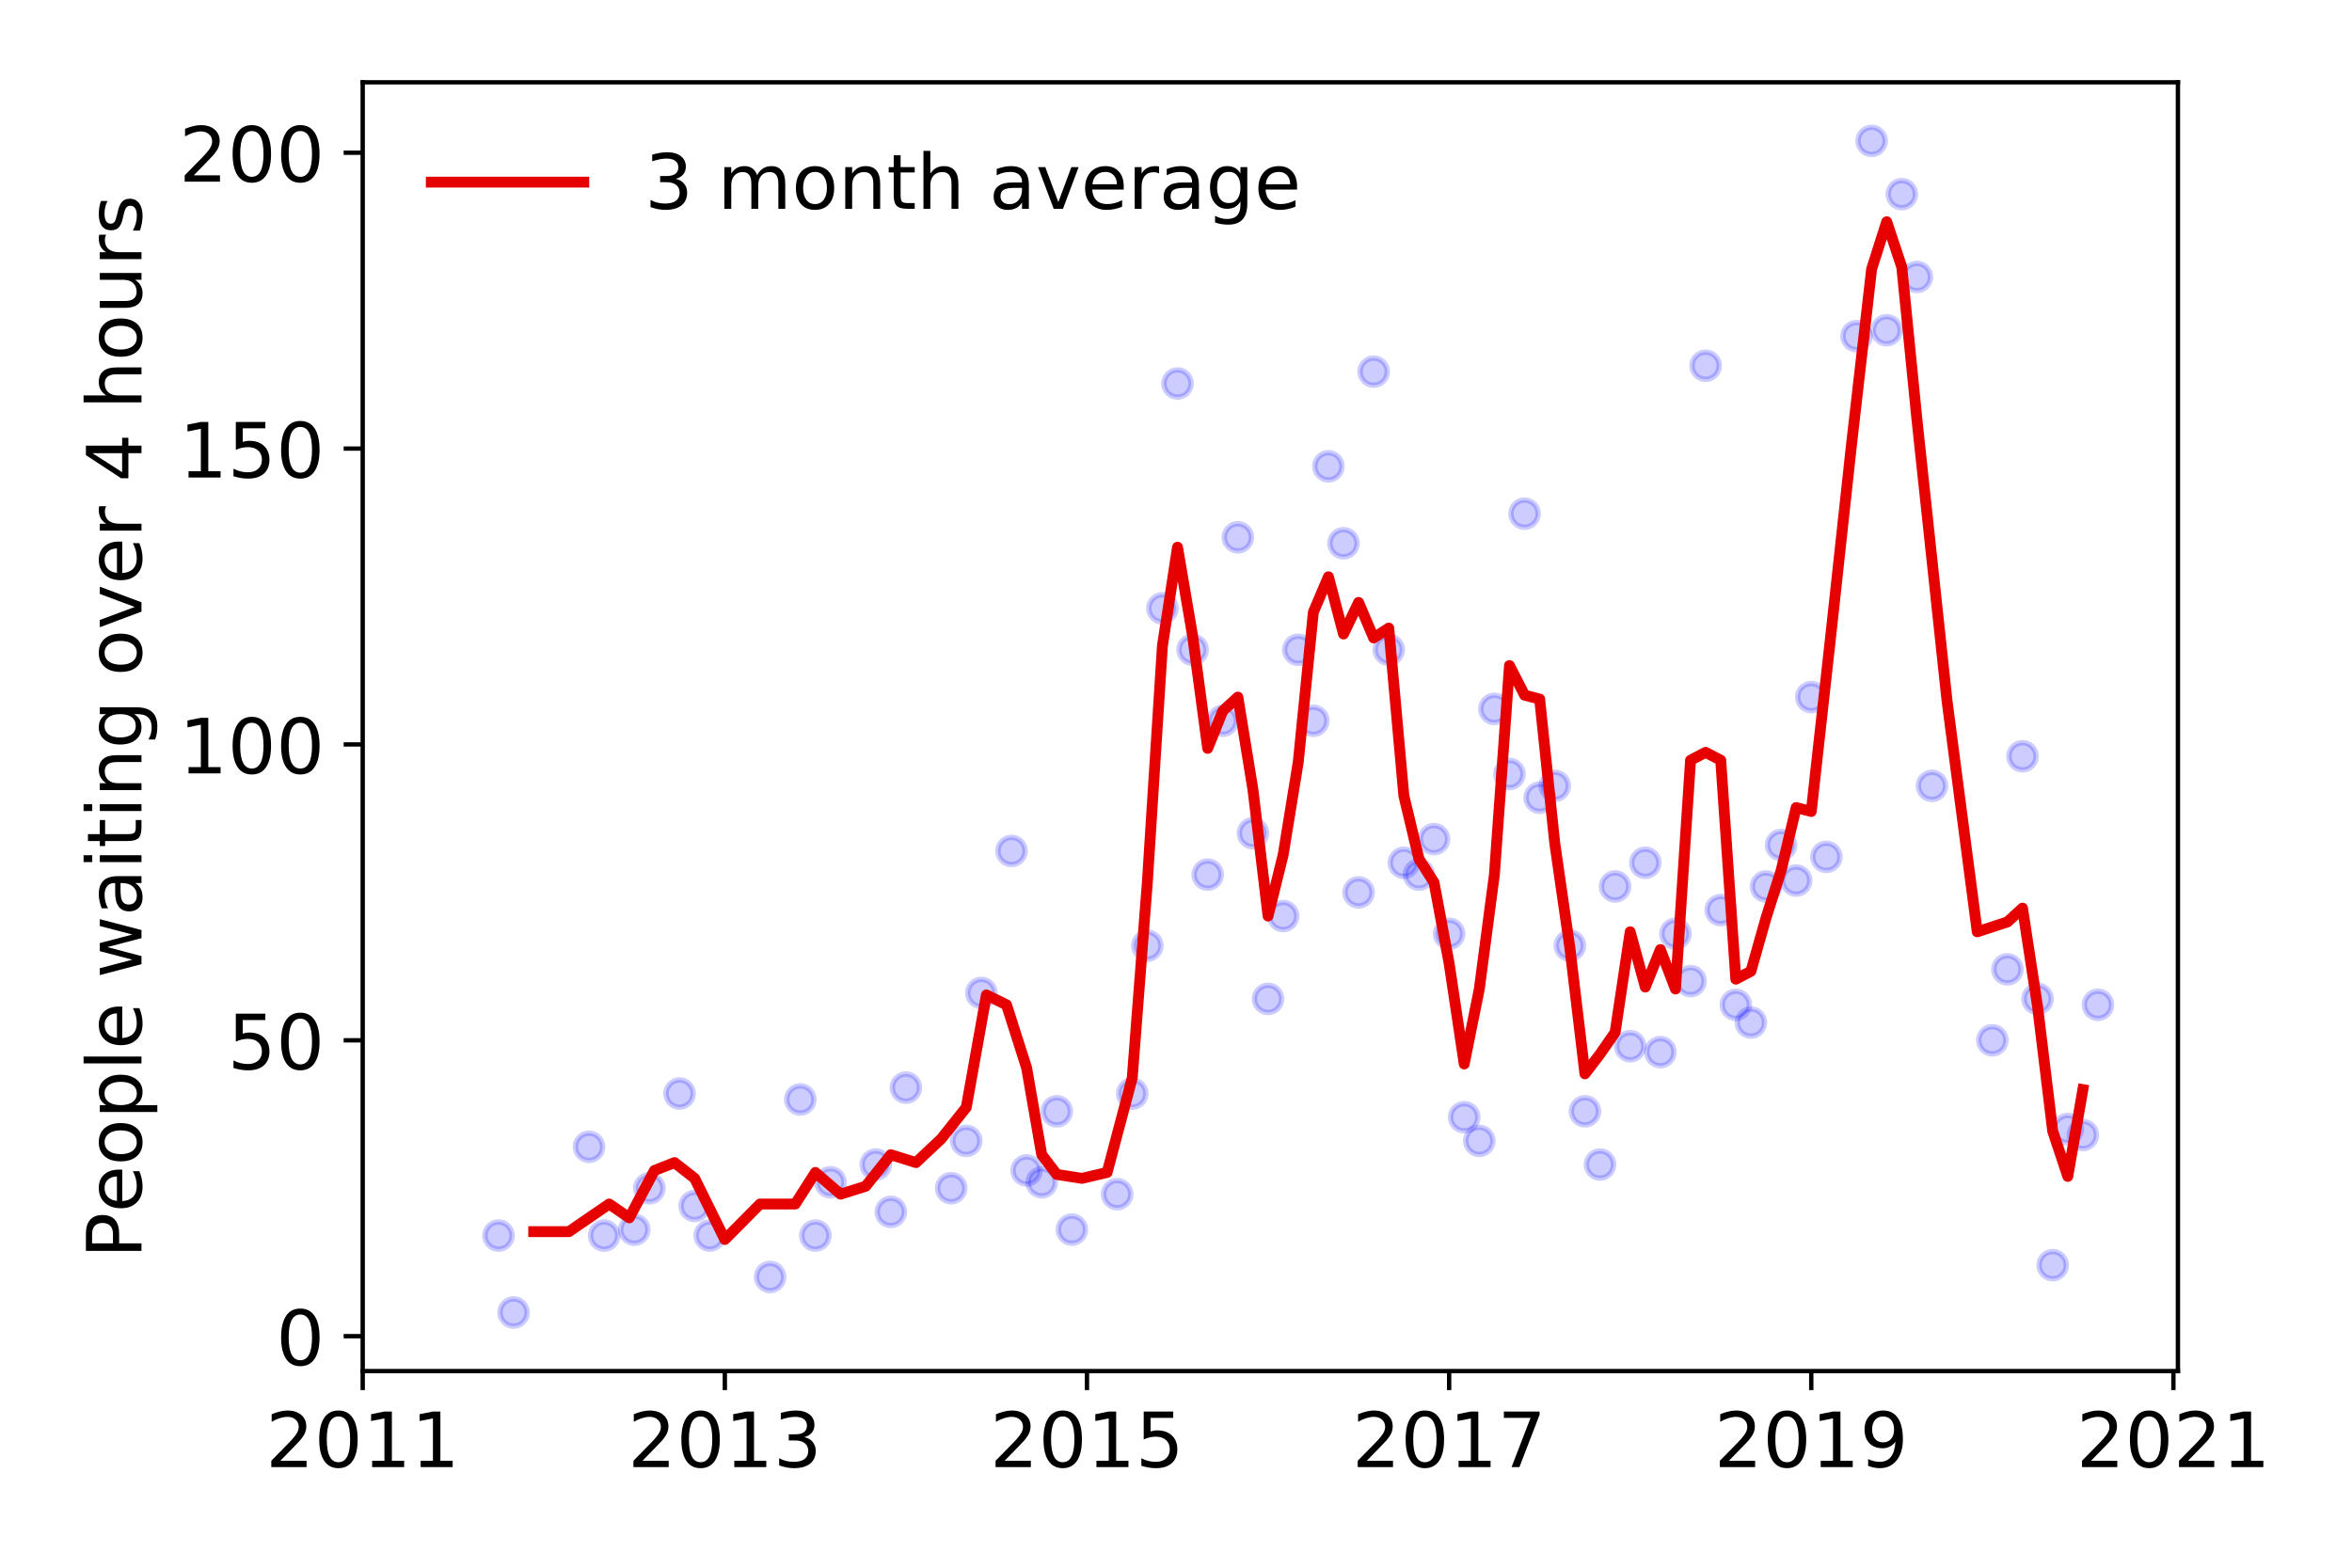 <?xml version="1.0" encoding="utf-8" standalone="no"?>
<!DOCTYPE svg PUBLIC "-//W3C//DTD SVG 1.1//EN"
  "http://www.w3.org/Graphics/SVG/1.1/DTD/svg11.dtd">
<!-- Created with matplotlib (https://matplotlib.org/) -->
<svg height="288pt" version="1.1" viewBox="0 0 432 288" width="432pt" xmlns="http://www.w3.org/2000/svg" xmlns:xlink="http://www.w3.org/1999/xlink">
 <defs>
  <style type="text/css">
*{stroke-linecap:butt;stroke-linejoin:round;}
  </style>
 </defs>
 <g id="figure_1">
  <g id="patch_1">
   <path d="M 0 288 
L 432 288 
L 432 0 
L 0 0 
z
" style="fill:#ffffff;"/>
  </g>
  <g id="axes_1">
   <g id="patch_2">
    <path d="M 66.62 251.88 
L 400.027 251.88 
L 400.027 15.12 
L 66.62 15.12 
z
" style="fill:#ffffff;"/>
   </g>
   <g id="matplotlib.axis_1">
    <g id="xtick_1">
     <g id="line2d_1">
      <defs>
       <path d="M 0 0 
L 0 3.5 
" id="m7a6c7a26a4" style="stroke:#000000;stroke-width:0.8;"/>
      </defs>
      <g>
       <use style="stroke:#000000;stroke-width:0.8;" x="66.62" xlink:href="#m7a6c7a26a4" y="251.88"/>
      </g>
     </g>
     <g id="text_1">
      <!-- 2011 -->
      <defs>
       <path d="M 19.188 8.297 
L 53.609 8.297 
L 53.609 0 
L 7.328 0 
L 7.328 8.297 
Q 12.938 14.109 22.625 23.891 
Q 32.328 33.688 34.812 36.531 
Q 39.547 41.844 41.422 45.531 
Q 43.312 49.219 43.312 52.781 
Q 43.312 58.594 39.234 62.25 
Q 35.156 65.922 28.609 65.922 
Q 23.969 65.922 18.812 64.312 
Q 13.672 62.703 7.812 59.422 
L 7.812 69.391 
Q 13.766 71.781 18.938 73 
Q 24.125 74.219 28.422 74.219 
Q 39.75 74.219 46.484 68.547 
Q 53.219 62.891 53.219 53.422 
Q 53.219 48.922 51.531 44.891 
Q 49.859 40.875 45.406 35.406 
Q 44.188 33.984 37.641 27.219 
Q 31.109 20.453 19.188 8.297 
z
" id="DejaVuSans-50"/>
       <path d="M 31.781 66.406 
Q 24.172 66.406 20.328 58.906 
Q 16.5 51.422 16.5 36.375 
Q 16.5 21.391 20.328 13.891 
Q 24.172 6.391 31.781 6.391 
Q 39.453 6.391 43.281 13.891 
Q 47.125 21.391 47.125 36.375 
Q 47.125 51.422 43.281 58.906 
Q 39.453 66.406 31.781 66.406 
z
M 31.781 74.219 
Q 44.047 74.219 50.516 64.516 
Q 56.984 54.828 56.984 36.375 
Q 56.984 17.969 50.516 8.266 
Q 44.047 -1.422 31.781 -1.422 
Q 19.531 -1.422 13.062 8.266 
Q 6.594 17.969 6.594 36.375 
Q 6.594 54.828 13.062 64.516 
Q 19.531 74.219 31.781 74.219 
z
" id="DejaVuSans-48"/>
       <path d="M 12.406 8.297 
L 28.516 8.297 
L 28.516 63.922 
L 10.984 60.406 
L 10.984 69.391 
L 28.422 72.906 
L 38.281 72.906 
L 38.281 8.297 
L 54.391 8.297 
L 54.391 0 
L 12.406 0 
z
" id="DejaVuSans-49"/>
      </defs>
      <g transform="translate(48.805 269.518)scale(0.14 -0.14)">
       <use xlink:href="#DejaVuSans-50"/>
       <use x="63.623" xlink:href="#DejaVuSans-48"/>
       <use x="127.246" xlink:href="#DejaVuSans-49"/>
       <use x="190.869" xlink:href="#DejaVuSans-49"/>
      </g>
     </g>
    </g>
    <g id="xtick_2">
     <g id="line2d_2">
      <g>
       <use style="stroke:#000000;stroke-width:0.8;" x="133.135" xlink:href="#m7a6c7a26a4" y="251.88"/>
      </g>
     </g>
     <g id="text_2">
      <!-- 2013 -->
      <defs>
       <path d="M 40.578 39.312 
Q 47.656 37.797 51.625 33 
Q 55.609 28.219 55.609 21.188 
Q 55.609 10.406 48.188 4.484 
Q 40.766 -1.422 27.094 -1.422 
Q 22.516 -1.422 17.656 -0.516 
Q 12.797 0.391 7.625 2.203 
L 7.625 11.719 
Q 11.719 9.328 16.594 8.109 
Q 21.484 6.891 26.812 6.891 
Q 36.078 6.891 40.938 10.547 
Q 45.797 14.203 45.797 21.188 
Q 45.797 27.641 41.281 31.266 
Q 36.766 34.906 28.719 34.906 
L 20.219 34.906 
L 20.219 43.016 
L 29.109 43.016 
Q 36.375 43.016 40.234 45.922 
Q 44.094 48.828 44.094 54.297 
Q 44.094 59.906 40.109 62.906 
Q 36.141 65.922 28.719 65.922 
Q 24.656 65.922 20.016 65.031 
Q 15.375 64.156 9.812 62.312 
L 9.812 71.094 
Q 15.438 72.656 20.344 73.438 
Q 25.25 74.219 29.594 74.219 
Q 40.828 74.219 47.359 69.109 
Q 53.906 64.016 53.906 55.328 
Q 53.906 49.266 50.438 45.094 
Q 46.969 40.922 40.578 39.312 
z
" id="DejaVuSans-51"/>
      </defs>
      <g transform="translate(115.32 269.518)scale(0.14 -0.14)">
       <use xlink:href="#DejaVuSans-50"/>
       <use x="63.623" xlink:href="#DejaVuSans-48"/>
       <use x="127.246" xlink:href="#DejaVuSans-49"/>
       <use x="190.869" xlink:href="#DejaVuSans-51"/>
      </g>
     </g>
    </g>
    <g id="xtick_3">
     <g id="line2d_3">
      <g>
       <use style="stroke:#000000;stroke-width:0.8;" x="199.65" xlink:href="#m7a6c7a26a4" y="251.88"/>
      </g>
     </g>
     <g id="text_3">
      <!-- 2015 -->
      <defs>
       <path d="M 10.797 72.906 
L 49.516 72.906 
L 49.516 64.594 
L 19.828 64.594 
L 19.828 46.734 
Q 21.969 47.469 24.109 47.828 
Q 26.266 48.188 28.422 48.188 
Q 40.625 48.188 47.75 41.5 
Q 54.891 34.812 54.891 23.391 
Q 54.891 11.625 47.562 5.094 
Q 40.234 -1.422 26.906 -1.422 
Q 22.312 -1.422 17.547 -0.641 
Q 12.797 0.141 7.719 1.703 
L 7.719 11.625 
Q 12.109 9.234 16.797 8.062 
Q 21.484 6.891 26.703 6.891 
Q 35.156 6.891 40.078 11.328 
Q 45.016 15.766 45.016 23.391 
Q 45.016 31 40.078 35.438 
Q 35.156 39.891 26.703 39.891 
Q 22.75 39.891 18.812 39.016 
Q 14.891 38.141 10.797 36.281 
z
" id="DejaVuSans-53"/>
      </defs>
      <g transform="translate(181.835 269.518)scale(0.14 -0.14)">
       <use xlink:href="#DejaVuSans-50"/>
       <use x="63.623" xlink:href="#DejaVuSans-48"/>
       <use x="127.246" xlink:href="#DejaVuSans-49"/>
       <use x="190.869" xlink:href="#DejaVuSans-53"/>
      </g>
     </g>
    </g>
    <g id="xtick_4">
     <g id="line2d_4">
      <g>
       <use style="stroke:#000000;stroke-width:0.8;" x="266.166" xlink:href="#m7a6c7a26a4" y="251.88"/>
      </g>
     </g>
     <g id="text_4">
      <!-- 2017 -->
      <defs>
       <path d="M 8.203 72.906 
L 55.078 72.906 
L 55.078 68.703 
L 28.609 0 
L 18.312 0 
L 43.219 64.594 
L 8.203 64.594 
z
" id="DejaVuSans-55"/>
      </defs>
      <g transform="translate(248.351 269.518)scale(0.14 -0.14)">
       <use xlink:href="#DejaVuSans-50"/>
       <use x="63.623" xlink:href="#DejaVuSans-48"/>
       <use x="127.246" xlink:href="#DejaVuSans-49"/>
       <use x="190.869" xlink:href="#DejaVuSans-55"/>
      </g>
     </g>
    </g>
    <g id="xtick_5">
     <g id="line2d_5">
      <g>
       <use style="stroke:#000000;stroke-width:0.8;" x="332.681" xlink:href="#m7a6c7a26a4" y="251.88"/>
      </g>
     </g>
     <g id="text_5">
      <!-- 2019 -->
      <defs>
       <path d="M 10.984 1.516 
L 10.984 10.5 
Q 14.703 8.734 18.5 7.812 
Q 22.312 6.891 25.984 6.891 
Q 35.75 6.891 40.891 13.453 
Q 46.047 20.016 46.781 33.406 
Q 43.953 29.203 39.594 26.953 
Q 35.25 24.703 29.984 24.703 
Q 19.047 24.703 12.672 31.312 
Q 6.297 37.938 6.297 49.422 
Q 6.297 60.641 12.938 67.422 
Q 19.578 74.219 30.609 74.219 
Q 43.266 74.219 49.922 64.516 
Q 56.594 54.828 56.594 36.375 
Q 56.594 19.141 48.406 8.859 
Q 40.234 -1.422 26.422 -1.422 
Q 22.703 -1.422 18.891 -0.688 
Q 15.094 0.047 10.984 1.516 
z
M 30.609 32.422 
Q 37.25 32.422 41.125 36.953 
Q 45.016 41.5 45.016 49.422 
Q 45.016 57.281 41.125 61.844 
Q 37.25 66.406 30.609 66.406 
Q 23.969 66.406 20.094 61.844 
Q 16.219 57.281 16.219 49.422 
Q 16.219 41.5 20.094 36.953 
Q 23.969 32.422 30.609 32.422 
z
" id="DejaVuSans-57"/>
      </defs>
      <g transform="translate(314.866 269.518)scale(0.14 -0.14)">
       <use xlink:href="#DejaVuSans-50"/>
       <use x="63.623" xlink:href="#DejaVuSans-48"/>
       <use x="127.246" xlink:href="#DejaVuSans-49"/>
       <use x="190.869" xlink:href="#DejaVuSans-57"/>
      </g>
     </g>
    </g>
    <g id="xtick_6">
     <g id="line2d_6">
      <g>
       <use style="stroke:#000000;stroke-width:0.8;" x="399.196" xlink:href="#m7a6c7a26a4" y="251.88"/>
      </g>
     </g>
     <g id="text_6">
      <!-- 2021 -->
      <g transform="translate(381.381 269.518)scale(0.14 -0.14)">
       <use xlink:href="#DejaVuSans-50"/>
       <use x="63.623" xlink:href="#DejaVuSans-48"/>
       <use x="127.246" xlink:href="#DejaVuSans-50"/>
       <use x="190.869" xlink:href="#DejaVuSans-49"/>
      </g>
     </g>
    </g>
   </g>
   <g id="matplotlib.axis_2">
    <g id="ytick_1">
     <g id="line2d_7">
      <defs>
       <path d="M 0 0 
L -3.5 0 
" id="m6a474a8412" style="stroke:#000000;stroke-width:0.8;"/>
      </defs>
      <g>
       <use style="stroke:#000000;stroke-width:0.8;" x="66.62" xlink:href="#m6a474a8412" y="245.466"/>
      </g>
     </g>
     <g id="text_7">
      <!-- 0 -->
      <g transform="translate(50.712 250.785)scale(0.14 -0.14)">
       <use xlink:href="#DejaVuSans-48"/>
      </g>
     </g>
    </g>
    <g id="ytick_2">
     <g id="line2d_8">
      <g>
       <use style="stroke:#000000;stroke-width:0.8;" x="66.62" xlink:href="#m6a474a8412" y="191.114"/>
      </g>
     </g>
     <g id="text_8">
      <!-- 50 -->
      <g transform="translate(41.805 196.433)scale(0.14 -0.14)">
       <use xlink:href="#DejaVuSans-53"/>
       <use x="63.623" xlink:href="#DejaVuSans-48"/>
      </g>
     </g>
    </g>
    <g id="ytick_3">
     <g id="line2d_9">
      <g>
       <use style="stroke:#000000;stroke-width:0.8;" x="66.62" xlink:href="#m6a474a8412" y="136.761"/>
      </g>
     </g>
     <g id="text_9">
      <!-- 100 -->
      <g transform="translate(32.898 142.08)scale(0.14 -0.14)">
       <use xlink:href="#DejaVuSans-49"/>
       <use x="63.623" xlink:href="#DejaVuSans-48"/>
       <use x="127.246" xlink:href="#DejaVuSans-48"/>
      </g>
     </g>
    </g>
    <g id="ytick_4">
     <g id="line2d_10">
      <g>
       <use style="stroke:#000000;stroke-width:0.8;" x="66.62" xlink:href="#m6a474a8412" y="82.409"/>
      </g>
     </g>
     <g id="text_10">
      <!-- 150 -->
      <g transform="translate(32.898 87.727)scale(0.14 -0.14)">
       <use xlink:href="#DejaVuSans-49"/>
       <use x="63.623" xlink:href="#DejaVuSans-53"/>
       <use x="127.246" xlink:href="#DejaVuSans-48"/>
      </g>
     </g>
    </g>
    <g id="ytick_5">
     <g id="line2d_11">
      <g>
       <use style="stroke:#000000;stroke-width:0.8;" x="66.62" xlink:href="#m6a474a8412" y="28.056"/>
      </g>
     </g>
     <g id="text_11">
      <!-- 200 -->
      <g transform="translate(32.898 33.375)scale(0.14 -0.14)">
       <use xlink:href="#DejaVuSans-50"/>
       <use x="63.623" xlink:href="#DejaVuSans-48"/>
       <use x="127.246" xlink:href="#DejaVuSans-48"/>
      </g>
     </g>
    </g>
    <g id="text_12">
     <!-- People waiting over 4 hours -->
     <defs>
      <path d="M 19.672 64.797 
L 19.672 37.406 
L 32.078 37.406 
Q 38.969 37.406 42.719 40.969 
Q 46.484 44.531 46.484 51.125 
Q 46.484 57.672 42.719 61.234 
Q 38.969 64.797 32.078 64.797 
z
M 9.812 72.906 
L 32.078 72.906 
Q 44.344 72.906 50.609 67.359 
Q 56.891 61.812 56.891 51.125 
Q 56.891 40.328 50.609 34.812 
Q 44.344 29.297 32.078 29.297 
L 19.672 29.297 
L 19.672 0 
L 9.812 0 
z
" id="DejaVuSans-80"/>
      <path d="M 56.203 29.594 
L 56.203 25.203 
L 14.891 25.203 
Q 15.484 15.922 20.484 11.062 
Q 25.484 6.203 34.422 6.203 
Q 39.594 6.203 44.453 7.469 
Q 49.312 8.734 54.109 11.281 
L 54.109 2.781 
Q 49.266 0.734 44.188 -0.344 
Q 39.109 -1.422 33.891 -1.422 
Q 20.797 -1.422 13.156 6.188 
Q 5.516 13.812 5.516 26.812 
Q 5.516 40.234 12.766 48.109 
Q 20.016 56 32.328 56 
Q 43.359 56 49.781 48.891 
Q 56.203 41.797 56.203 29.594 
z
M 47.219 32.234 
Q 47.125 39.594 43.094 43.984 
Q 39.062 48.391 32.422 48.391 
Q 24.906 48.391 20.391 44.141 
Q 15.875 39.891 15.188 32.172 
z
" id="DejaVuSans-101"/>
      <path d="M 30.609 48.391 
Q 23.391 48.391 19.188 42.75 
Q 14.984 37.109 14.984 27.297 
Q 14.984 17.484 19.156 11.844 
Q 23.344 6.203 30.609 6.203 
Q 37.797 6.203 41.984 11.859 
Q 46.188 17.531 46.188 27.297 
Q 46.188 37.016 41.984 42.703 
Q 37.797 48.391 30.609 48.391 
z
M 30.609 56 
Q 42.328 56 49.016 48.375 
Q 55.719 40.766 55.719 27.297 
Q 55.719 13.875 49.016 6.219 
Q 42.328 -1.422 30.609 -1.422 
Q 18.844 -1.422 12.172 6.219 
Q 5.516 13.875 5.516 27.297 
Q 5.516 40.766 12.172 48.375 
Q 18.844 56 30.609 56 
z
" id="DejaVuSans-111"/>
      <path d="M 18.109 8.203 
L 18.109 -20.797 
L 9.078 -20.797 
L 9.078 54.688 
L 18.109 54.688 
L 18.109 46.391 
Q 20.953 51.266 25.266 53.625 
Q 29.594 56 35.594 56 
Q 45.562 56 51.781 48.094 
Q 58.016 40.188 58.016 27.297 
Q 58.016 14.406 51.781 6.484 
Q 45.562 -1.422 35.594 -1.422 
Q 29.594 -1.422 25.266 0.953 
Q 20.953 3.328 18.109 8.203 
z
M 48.688 27.297 
Q 48.688 37.203 44.609 42.844 
Q 40.531 48.484 33.406 48.484 
Q 26.266 48.484 22.188 42.844 
Q 18.109 37.203 18.109 27.297 
Q 18.109 17.391 22.188 11.75 
Q 26.266 6.109 33.406 6.109 
Q 40.531 6.109 44.609 11.75 
Q 48.688 17.391 48.688 27.297 
z
" id="DejaVuSans-112"/>
      <path d="M 9.422 75.984 
L 18.406 75.984 
L 18.406 0 
L 9.422 0 
z
" id="DejaVuSans-108"/>
      <path id="DejaVuSans-32"/>
      <path d="M 4.203 54.688 
L 13.188 54.688 
L 24.422 12.016 
L 35.594 54.688 
L 46.188 54.688 
L 57.422 12.016 
L 68.609 54.688 
L 77.594 54.688 
L 63.281 0 
L 52.688 0 
L 40.922 44.828 
L 29.109 0 
L 18.5 0 
z
" id="DejaVuSans-119"/>
      <path d="M 34.281 27.484 
Q 23.391 27.484 19.188 25 
Q 14.984 22.516 14.984 16.5 
Q 14.984 11.719 18.141 8.906 
Q 21.297 6.109 26.703 6.109 
Q 34.188 6.109 38.703 11.406 
Q 43.219 16.703 43.219 25.484 
L 43.219 27.484 
z
M 52.203 31.203 
L 52.203 0 
L 43.219 0 
L 43.219 8.297 
Q 40.141 3.328 35.547 0.953 
Q 30.953 -1.422 24.312 -1.422 
Q 15.922 -1.422 10.953 3.297 
Q 6 8.016 6 15.922 
Q 6 25.141 12.172 29.828 
Q 18.359 34.516 30.609 34.516 
L 43.219 34.516 
L 43.219 35.406 
Q 43.219 41.609 39.141 45 
Q 35.062 48.391 27.688 48.391 
Q 23 48.391 18.547 47.266 
Q 14.109 46.141 10.016 43.891 
L 10.016 52.203 
Q 14.938 54.109 19.578 55.047 
Q 24.219 56 28.609 56 
Q 40.484 56 46.344 49.844 
Q 52.203 43.703 52.203 31.203 
z
" id="DejaVuSans-97"/>
      <path d="M 9.422 54.688 
L 18.406 54.688 
L 18.406 0 
L 9.422 0 
z
M 9.422 75.984 
L 18.406 75.984 
L 18.406 64.594 
L 9.422 64.594 
z
" id="DejaVuSans-105"/>
      <path d="M 18.312 70.219 
L 18.312 54.688 
L 36.812 54.688 
L 36.812 47.703 
L 18.312 47.703 
L 18.312 18.016 
Q 18.312 11.328 20.141 9.422 
Q 21.969 7.516 27.594 7.516 
L 36.812 7.516 
L 36.812 0 
L 27.594 0 
Q 17.188 0 13.234 3.875 
Q 9.281 7.766 9.281 18.016 
L 9.281 47.703 
L 2.688 47.703 
L 2.688 54.688 
L 9.281 54.688 
L 9.281 70.219 
z
" id="DejaVuSans-116"/>
      <path d="M 54.891 33.016 
L 54.891 0 
L 45.906 0 
L 45.906 32.719 
Q 45.906 40.484 42.875 44.328 
Q 39.844 48.188 33.797 48.188 
Q 26.516 48.188 22.312 43.547 
Q 18.109 38.922 18.109 30.906 
L 18.109 0 
L 9.078 0 
L 9.078 54.688 
L 18.109 54.688 
L 18.109 46.188 
Q 21.344 51.125 25.703 53.562 
Q 30.078 56 35.797 56 
Q 45.219 56 50.047 50.172 
Q 54.891 44.344 54.891 33.016 
z
" id="DejaVuSans-110"/>
      <path d="M 45.406 27.984 
Q 45.406 37.75 41.375 43.109 
Q 37.359 48.484 30.078 48.484 
Q 22.859 48.484 18.828 43.109 
Q 14.797 37.75 14.797 27.984 
Q 14.797 18.266 18.828 12.891 
Q 22.859 7.516 30.078 7.516 
Q 37.359 7.516 41.375 12.891 
Q 45.406 18.266 45.406 27.984 
z
M 54.391 6.781 
Q 54.391 -7.172 48.188 -13.984 
Q 42 -20.797 29.203 -20.797 
Q 24.469 -20.797 20.266 -20.094 
Q 16.062 -19.391 12.109 -17.922 
L 12.109 -9.188 
Q 16.062 -11.328 19.922 -12.344 
Q 23.781 -13.375 27.781 -13.375 
Q 36.625 -13.375 41.016 -8.766 
Q 45.406 -4.156 45.406 5.172 
L 45.406 9.625 
Q 42.625 4.781 38.281 2.391 
Q 33.938 0 27.875 0 
Q 17.828 0 11.672 7.656 
Q 5.516 15.328 5.516 27.984 
Q 5.516 40.672 11.672 48.328 
Q 17.828 56 27.875 56 
Q 33.938 56 38.281 53.609 
Q 42.625 51.219 45.406 46.391 
L 45.406 54.688 
L 54.391 54.688 
z
" id="DejaVuSans-103"/>
      <path d="M 2.984 54.688 
L 12.5 54.688 
L 29.594 8.797 
L 46.688 54.688 
L 56.203 54.688 
L 35.688 0 
L 23.484 0 
z
" id="DejaVuSans-118"/>
      <path d="M 41.109 46.297 
Q 39.594 47.172 37.812 47.578 
Q 36.031 48 33.891 48 
Q 26.266 48 22.188 43.047 
Q 18.109 38.094 18.109 28.812 
L 18.109 0 
L 9.078 0 
L 9.078 54.688 
L 18.109 54.688 
L 18.109 46.188 
Q 20.953 51.172 25.484 53.578 
Q 30.031 56 36.531 56 
Q 37.453 56 38.578 55.875 
Q 39.703 55.766 41.062 55.516 
z
" id="DejaVuSans-114"/>
      <path d="M 37.797 64.312 
L 12.891 25.391 
L 37.797 25.391 
z
M 35.203 72.906 
L 47.609 72.906 
L 47.609 25.391 
L 58.016 25.391 
L 58.016 17.188 
L 47.609 17.188 
L 47.609 0 
L 37.797 0 
L 37.797 17.188 
L 4.891 17.188 
L 4.891 26.703 
z
" id="DejaVuSans-52"/>
      <path d="M 54.891 33.016 
L 54.891 0 
L 45.906 0 
L 45.906 32.719 
Q 45.906 40.484 42.875 44.328 
Q 39.844 48.188 33.797 48.188 
Q 26.516 48.188 22.312 43.547 
Q 18.109 38.922 18.109 30.906 
L 18.109 0 
L 9.078 0 
L 9.078 75.984 
L 18.109 75.984 
L 18.109 46.188 
Q 21.344 51.125 25.703 53.562 
Q 30.078 56 35.797 56 
Q 45.219 56 50.047 50.172 
Q 54.891 44.344 54.891 33.016 
z
" id="DejaVuSans-104"/>
      <path d="M 8.5 21.578 
L 8.5 54.688 
L 17.484 54.688 
L 17.484 21.922 
Q 17.484 14.156 20.5 10.266 
Q 23.531 6.391 29.594 6.391 
Q 36.859 6.391 41.078 11.031 
Q 45.312 15.672 45.312 23.688 
L 45.312 54.688 
L 54.297 54.688 
L 54.297 0 
L 45.312 0 
L 45.312 8.406 
Q 42.047 3.422 37.719 1 
Q 33.406 -1.422 27.688 -1.422 
Q 18.266 -1.422 13.375 4.438 
Q 8.5 10.297 8.5 21.578 
z
M 31.109 56 
z
" id="DejaVuSans-117"/>
      <path d="M 44.281 53.078 
L 44.281 44.578 
Q 40.484 46.531 36.375 47.5 
Q 32.281 48.484 27.875 48.484 
Q 21.188 48.484 17.844 46.438 
Q 14.5 44.391 14.5 40.281 
Q 14.5 37.156 16.891 35.375 
Q 19.281 33.594 26.516 31.984 
L 29.594 31.297 
Q 39.156 29.25 43.188 25.516 
Q 47.219 21.781 47.219 15.094 
Q 47.219 7.469 41.188 3.016 
Q 35.156 -1.422 24.609 -1.422 
Q 20.219 -1.422 15.453 -0.562 
Q 10.688 0.297 5.422 2 
L 5.422 11.281 
Q 10.406 8.688 15.234 7.391 
Q 20.062 6.109 24.812 6.109 
Q 31.156 6.109 34.562 8.281 
Q 37.984 10.453 37.984 14.406 
Q 37.984 18.062 35.516 20.016 
Q 33.062 21.969 24.703 23.781 
L 21.578 24.516 
Q 13.234 26.266 9.516 29.906 
Q 5.812 33.547 5.812 39.891 
Q 5.812 47.609 11.281 51.797 
Q 16.75 56 26.812 56 
Q 31.781 56 36.172 55.266 
Q 40.578 54.547 44.281 53.078 
z
" id="DejaVuSans-115"/>
     </defs>
     <g transform="translate(25.986 231.175)rotate(-90)scale(0.14 -0.14)">
      <use xlink:href="#DejaVuSans-80"/>
      <use x="60.256" xlink:href="#DejaVuSans-101"/>
      <use x="121.779" xlink:href="#DejaVuSans-111"/>
      <use x="182.961" xlink:href="#DejaVuSans-112"/>
      <use x="246.438" xlink:href="#DejaVuSans-108"/>
      <use x="274.221" xlink:href="#DejaVuSans-101"/>
      <use x="335.744" xlink:href="#DejaVuSans-32"/>
      <use x="367.531" xlink:href="#DejaVuSans-119"/>
      <use x="449.318" xlink:href="#DejaVuSans-97"/>
      <use x="510.598" xlink:href="#DejaVuSans-105"/>
      <use x="538.381" xlink:href="#DejaVuSans-116"/>
      <use x="577.59" xlink:href="#DejaVuSans-105"/>
      <use x="605.373" xlink:href="#DejaVuSans-110"/>
      <use x="668.752" xlink:href="#DejaVuSans-103"/>
      <use x="732.229" xlink:href="#DejaVuSans-32"/>
      <use x="764.016" xlink:href="#DejaVuSans-111"/>
      <use x="825.197" xlink:href="#DejaVuSans-118"/>
      <use x="884.377" xlink:href="#DejaVuSans-101"/>
      <use x="945.9" xlink:href="#DejaVuSans-114"/>
      <use x="987.014" xlink:href="#DejaVuSans-32"/>
      <use x="1018.801" xlink:href="#DejaVuSans-52"/>
      <use x="1082.424" xlink:href="#DejaVuSans-32"/>
      <use x="1114.211" xlink:href="#DejaVuSans-104"/>
      <use x="1177.59" xlink:href="#DejaVuSans-111"/>
      <use x="1238.771" xlink:href="#DejaVuSans-117"/>
      <use x="1302.15" xlink:href="#DejaVuSans-114"/>
      <use x="1343.264" xlink:href="#DejaVuSans-115"/>
     </g>
    </g>
   </g>
   <g id="line2d_12">
    <defs>
     <path d="M 0 2.5 
C 0.663 2.5 1.299 2.237 1.768 1.768 
C 2.237 1.299 2.5 0.663 2.5 0 
C 2.5 -0.663 2.237 -1.299 1.768 -1.768 
C 1.299 -2.237 0.663 -2.5 0 -2.5 
C -0.663 -2.5 -1.299 -2.237 -1.768 -1.768 
C -2.237 -1.299 -2.5 -0.663 -2.5 0 
C -2.5 0.663 -2.237 1.299 -1.768 1.768 
C -1.299 2.237 -0.663 2.5 0 2.5 
z
" id="m213ac4bff1" style="stroke:#0000ff;stroke-opacity:0.2;"/>
    </defs>
    <g clip-path="url(#p2e1ffa2dc5)">
     <use style="fill:#0000ff;fill-opacity:0.2;stroke:#0000ff;stroke-opacity:0.2;" x="385.339" xlink:href="#m213ac4bff1" y="184.591"/>
     <use style="fill:#0000ff;fill-opacity:0.2;stroke:#0000ff;stroke-opacity:0.2;" x="382.567" xlink:href="#m213ac4bff1" y="208.507"/>
     <use style="fill:#0000ff;fill-opacity:0.2;stroke:#0000ff;stroke-opacity:0.2;" x="379.796" xlink:href="#m213ac4bff1" y="207.42"/>
     <use style="fill:#0000ff;fill-opacity:0.2;stroke:#0000ff;stroke-opacity:0.2;" x="377.024" xlink:href="#m213ac4bff1" y="232.422"/>
     <use style="fill:#0000ff;fill-opacity:0.2;stroke:#0000ff;stroke-opacity:0.2;" x="374.253" xlink:href="#m213ac4bff1" y="183.504"/>
     <use style="fill:#0000ff;fill-opacity:0.2;stroke:#0000ff;stroke-opacity:0.2;" x="371.481" xlink:href="#m213ac4bff1" y="138.935"/>
     <use style="fill:#0000ff;fill-opacity:0.2;stroke:#0000ff;stroke-opacity:0.2;" x="368.71" xlink:href="#m213ac4bff1" y="178.069"/>
     <use style="fill:#0000ff;fill-opacity:0.2;stroke:#0000ff;stroke-opacity:0.2;" x="365.938" xlink:href="#m213ac4bff1" y="191.114"/>
     <use style="fill:#0000ff;fill-opacity:0.2;stroke:#0000ff;stroke-opacity:0.2;" x="354.853" xlink:href="#m213ac4bff1" y="144.371"/>
     <use style="fill:#0000ff;fill-opacity:0.2;stroke:#0000ff;stroke-opacity:0.2;" x="352.081" xlink:href="#m213ac4bff1" y="50.884"/>
     <use style="fill:#0000ff;fill-opacity:0.2;stroke:#0000ff;stroke-opacity:0.2;" x="349.31" xlink:href="#m213ac4bff1" y="35.665"/>
     <use style="fill:#0000ff;fill-opacity:0.2;stroke:#0000ff;stroke-opacity:0.2;" x="346.538" xlink:href="#m213ac4bff1" y="60.667"/>
     <use style="fill:#0000ff;fill-opacity:0.2;stroke:#0000ff;stroke-opacity:0.2;" x="343.767" xlink:href="#m213ac4bff1" y="25.882"/>
     <use style="fill:#0000ff;fill-opacity:0.2;stroke:#0000ff;stroke-opacity:0.2;" x="340.995" xlink:href="#m213ac4bff1" y="61.755"/>
     <use style="fill:#0000ff;fill-opacity:0.2;stroke:#0000ff;stroke-opacity:0.2;" x="335.452" xlink:href="#m213ac4bff1" y="157.415"/>
     <use style="fill:#0000ff;fill-opacity:0.2;stroke:#0000ff;stroke-opacity:0.2;" x="332.681" xlink:href="#m213ac4bff1" y="128.065"/>
     <use style="fill:#0000ff;fill-opacity:0.2;stroke:#0000ff;stroke-opacity:0.2;" x="329.909" xlink:href="#m213ac4bff1" y="161.763"/>
     <use style="fill:#0000ff;fill-opacity:0.2;stroke:#0000ff;stroke-opacity:0.2;" x="327.138" xlink:href="#m213ac4bff1" y="155.241"/>
     <use style="fill:#0000ff;fill-opacity:0.2;stroke:#0000ff;stroke-opacity:0.2;" x="324.366" xlink:href="#m213ac4bff1" y="162.85"/>
     <use style="fill:#0000ff;fill-opacity:0.2;stroke:#0000ff;stroke-opacity:0.2;" x="321.595" xlink:href="#m213ac4bff1" y="187.853"/>
     <use style="fill:#0000ff;fill-opacity:0.2;stroke:#0000ff;stroke-opacity:0.2;" x="318.823" xlink:href="#m213ac4bff1" y="184.591"/>
     <use style="fill:#0000ff;fill-opacity:0.2;stroke:#0000ff;stroke-opacity:0.2;" x="316.052" xlink:href="#m213ac4bff1" y="167.199"/>
     <use style="fill:#0000ff;fill-opacity:0.2;stroke:#0000ff;stroke-opacity:0.2;" x="313.281" xlink:href="#m213ac4bff1" y="67.19"/>
     <use style="fill:#0000ff;fill-opacity:0.2;stroke:#0000ff;stroke-opacity:0.2;" x="310.509" xlink:href="#m213ac4bff1" y="180.243"/>
     <use style="fill:#0000ff;fill-opacity:0.2;stroke:#0000ff;stroke-opacity:0.2;" x="307.738" xlink:href="#m213ac4bff1" y="171.547"/>
     <use style="fill:#0000ff;fill-opacity:0.2;stroke:#0000ff;stroke-opacity:0.2;" x="304.966" xlink:href="#m213ac4bff1" y="193.288"/>
     <use style="fill:#0000ff;fill-opacity:0.2;stroke:#0000ff;stroke-opacity:0.2;" x="302.195" xlink:href="#m213ac4bff1" y="158.502"/>
     <use style="fill:#0000ff;fill-opacity:0.2;stroke:#0000ff;stroke-opacity:0.2;" x="299.423" xlink:href="#m213ac4bff1" y="192.201"/>
     <use style="fill:#0000ff;fill-opacity:0.2;stroke:#0000ff;stroke-opacity:0.2;" x="296.652" xlink:href="#m213ac4bff1" y="162.85"/>
     <use style="fill:#0000ff;fill-opacity:0.2;stroke:#0000ff;stroke-opacity:0.2;" x="293.88" xlink:href="#m213ac4bff1" y="213.942"/>
     <use style="fill:#0000ff;fill-opacity:0.2;stroke:#0000ff;stroke-opacity:0.2;" x="291.109" xlink:href="#m213ac4bff1" y="204.158"/>
     <use style="fill:#0000ff;fill-opacity:0.2;stroke:#0000ff;stroke-opacity:0.2;" x="288.337" xlink:href="#m213ac4bff1" y="173.721"/>
     <use style="fill:#0000ff;fill-opacity:0.2;stroke:#0000ff;stroke-opacity:0.2;" x="285.566" xlink:href="#m213ac4bff1" y="144.371"/>
     <use style="fill:#0000ff;fill-opacity:0.2;stroke:#0000ff;stroke-opacity:0.2;" x="282.794" xlink:href="#m213ac4bff1" y="146.545"/>
     <use style="fill:#0000ff;fill-opacity:0.2;stroke:#0000ff;stroke-opacity:0.2;" x="280.023" xlink:href="#m213ac4bff1" y="94.366"/>
     <use style="fill:#0000ff;fill-opacity:0.2;stroke:#0000ff;stroke-opacity:0.2;" x="277.251" xlink:href="#m213ac4bff1" y="142.196"/>
     <use style="fill:#0000ff;fill-opacity:0.2;stroke:#0000ff;stroke-opacity:0.2;" x="274.48" xlink:href="#m213ac4bff1" y="130.239"/>
     <use style="fill:#0000ff;fill-opacity:0.2;stroke:#0000ff;stroke-opacity:0.2;" x="271.709" xlink:href="#m213ac4bff1" y="209.594"/>
     <use style="fill:#0000ff;fill-opacity:0.2;stroke:#0000ff;stroke-opacity:0.2;" x="268.937" xlink:href="#m213ac4bff1" y="205.245"/>
     <use style="fill:#0000ff;fill-opacity:0.2;stroke:#0000ff;stroke-opacity:0.2;" x="266.166" xlink:href="#m213ac4bff1" y="171.547"/>
     <use style="fill:#0000ff;fill-opacity:0.2;stroke:#0000ff;stroke-opacity:0.2;" x="263.394" xlink:href="#m213ac4bff1" y="154.154"/>
     <use style="fill:#0000ff;fill-opacity:0.2;stroke:#0000ff;stroke-opacity:0.2;" x="260.623" xlink:href="#m213ac4bff1" y="160.676"/>
     <use style="fill:#0000ff;fill-opacity:0.2;stroke:#0000ff;stroke-opacity:0.2;" x="257.851" xlink:href="#m213ac4bff1" y="158.502"/>
     <use style="fill:#0000ff;fill-opacity:0.2;stroke:#0000ff;stroke-opacity:0.2;" x="255.08" xlink:href="#m213ac4bff1" y="119.368"/>
     <use style="fill:#0000ff;fill-opacity:0.2;stroke:#0000ff;stroke-opacity:0.2;" x="252.308" xlink:href="#m213ac4bff1" y="68.277"/>
     <use style="fill:#0000ff;fill-opacity:0.2;stroke:#0000ff;stroke-opacity:0.2;" x="249.537" xlink:href="#m213ac4bff1" y="163.937"/>
     <use style="fill:#0000ff;fill-opacity:0.2;stroke:#0000ff;stroke-opacity:0.2;" x="246.765" xlink:href="#m213ac4bff1" y="99.801"/>
     <use style="fill:#0000ff;fill-opacity:0.2;stroke:#0000ff;stroke-opacity:0.2;" x="243.994" xlink:href="#m213ac4bff1" y="85.67"/>
     <use style="fill:#0000ff;fill-opacity:0.2;stroke:#0000ff;stroke-opacity:0.2;" x="241.222" xlink:href="#m213ac4bff1" y="132.413"/>
     <use style="fill:#0000ff;fill-opacity:0.2;stroke:#0000ff;stroke-opacity:0.2;" x="238.451" xlink:href="#m213ac4bff1" y="119.368"/>
     <use style="fill:#0000ff;fill-opacity:0.2;stroke:#0000ff;stroke-opacity:0.2;" x="235.679" xlink:href="#m213ac4bff1" y="168.286"/>
     <use style="fill:#0000ff;fill-opacity:0.2;stroke:#0000ff;stroke-opacity:0.2;" x="232.908" xlink:href="#m213ac4bff1" y="183.504"/>
     <use style="fill:#0000ff;fill-opacity:0.2;stroke:#0000ff;stroke-opacity:0.2;" x="230.137" xlink:href="#m213ac4bff1" y="153.067"/>
     <use style="fill:#0000ff;fill-opacity:0.2;stroke:#0000ff;stroke-opacity:0.2;" x="227.365" xlink:href="#m213ac4bff1" y="98.714"/>
     <use style="fill:#0000ff;fill-opacity:0.2;stroke:#0000ff;stroke-opacity:0.2;" x="224.594" xlink:href="#m213ac4bff1" y="132.413"/>
     <use style="fill:#0000ff;fill-opacity:0.2;stroke:#0000ff;stroke-opacity:0.2;" x="221.822" xlink:href="#m213ac4bff1" y="160.676"/>
     <use style="fill:#0000ff;fill-opacity:0.2;stroke:#0000ff;stroke-opacity:0.2;" x="219.051" xlink:href="#m213ac4bff1" y="119.368"/>
     <use style="fill:#0000ff;fill-opacity:0.2;stroke:#0000ff;stroke-opacity:0.2;" x="216.279" xlink:href="#m213ac4bff1" y="70.451"/>
     <use style="fill:#0000ff;fill-opacity:0.2;stroke:#0000ff;stroke-opacity:0.2;" x="213.508" xlink:href="#m213ac4bff1" y="111.759"/>
     <use style="fill:#0000ff;fill-opacity:0.2;stroke:#0000ff;stroke-opacity:0.2;" x="210.736" xlink:href="#m213ac4bff1" y="173.721"/>
     <use style="fill:#0000ff;fill-opacity:0.2;stroke:#0000ff;stroke-opacity:0.2;" x="207.965" xlink:href="#m213ac4bff1" y="200.897"/>
     <use style="fill:#0000ff;fill-opacity:0.2;stroke:#0000ff;stroke-opacity:0.2;" x="205.193" xlink:href="#m213ac4bff1" y="219.377"/>
     <use style="fill:#0000ff;fill-opacity:0.2;stroke:#0000ff;stroke-opacity:0.2;" x="196.879" xlink:href="#m213ac4bff1" y="225.899"/>
     <use style="fill:#0000ff;fill-opacity:0.2;stroke:#0000ff;stroke-opacity:0.2;" x="194.107" xlink:href="#m213ac4bff1" y="204.158"/>
     <use style="fill:#0000ff;fill-opacity:0.2;stroke:#0000ff;stroke-opacity:0.2;" x="191.336" xlink:href="#m213ac4bff1" y="217.203"/>
     <use style="fill:#0000ff;fill-opacity:0.2;stroke:#0000ff;stroke-opacity:0.2;" x="188.565" xlink:href="#m213ac4bff1" y="215.029"/>
     <use style="fill:#0000ff;fill-opacity:0.2;stroke:#0000ff;stroke-opacity:0.2;" x="185.793" xlink:href="#m213ac4bff1" y="156.328"/>
     <use style="fill:#0000ff;fill-opacity:0.2;stroke:#0000ff;stroke-opacity:0.2;" x="180.25" xlink:href="#m213ac4bff1" y="182.417"/>
     <use style="fill:#0000ff;fill-opacity:0.2;stroke:#0000ff;stroke-opacity:0.2;" x="177.479" xlink:href="#m213ac4bff1" y="209.594"/>
     <use style="fill:#0000ff;fill-opacity:0.2;stroke:#0000ff;stroke-opacity:0.2;" x="174.707" xlink:href="#m213ac4bff1" y="218.29"/>
     <use style="fill:#0000ff;fill-opacity:0.2;stroke:#0000ff;stroke-opacity:0.2;" x="166.393" xlink:href="#m213ac4bff1" y="199.81"/>
     <use style="fill:#0000ff;fill-opacity:0.2;stroke:#0000ff;stroke-opacity:0.2;" x="163.621" xlink:href="#m213ac4bff1" y="222.638"/>
     <use style="fill:#0000ff;fill-opacity:0.2;stroke:#0000ff;stroke-opacity:0.2;" x="160.85" xlink:href="#m213ac4bff1" y="213.942"/>
     <use style="fill:#0000ff;fill-opacity:0.2;stroke:#0000ff;stroke-opacity:0.2;" x="152.535" xlink:href="#m213ac4bff1" y="217.203"/>
     <use style="fill:#0000ff;fill-opacity:0.2;stroke:#0000ff;stroke-opacity:0.2;" x="149.764" xlink:href="#m213ac4bff1" y="226.987"/>
     <use style="fill:#0000ff;fill-opacity:0.2;stroke:#0000ff;stroke-opacity:0.2;" x="146.993" xlink:href="#m213ac4bff1" y="201.984"/>
     <use style="fill:#0000ff;fill-opacity:0.2;stroke:#0000ff;stroke-opacity:0.2;" x="141.45" xlink:href="#m213ac4bff1" y="234.596"/>
     <use style="fill:#0000ff;fill-opacity:0.2;stroke:#0000ff;stroke-opacity:0.2;" x="130.364" xlink:href="#m213ac4bff1" y="226.987"/>
     <use style="fill:#0000ff;fill-opacity:0.2;stroke:#0000ff;stroke-opacity:0.2;" x="127.592" xlink:href="#m213ac4bff1" y="221.551"/>
     <use style="fill:#0000ff;fill-opacity:0.2;stroke:#0000ff;stroke-opacity:0.2;" x="124.821" xlink:href="#m213ac4bff1" y="200.897"/>
     <use style="fill:#0000ff;fill-opacity:0.2;stroke:#0000ff;stroke-opacity:0.2;" x="119.278" xlink:href="#m213ac4bff1" y="218.29"/>
     <use style="fill:#0000ff;fill-opacity:0.2;stroke:#0000ff;stroke-opacity:0.2;" x="116.506" xlink:href="#m213ac4bff1" y="225.899"/>
     <use style="fill:#0000ff;fill-opacity:0.2;stroke:#0000ff;stroke-opacity:0.2;" x="110.963" xlink:href="#m213ac4bff1" y="226.987"/>
     <use style="fill:#0000ff;fill-opacity:0.2;stroke:#0000ff;stroke-opacity:0.2;" x="108.192" xlink:href="#m213ac4bff1" y="210.681"/>
     <use style="fill:#0000ff;fill-opacity:0.2;stroke:#0000ff;stroke-opacity:0.2;" x="94.335" xlink:href="#m213ac4bff1" y="241.118"/>
     <use style="fill:#0000ff;fill-opacity:0.2;stroke:#0000ff;stroke-opacity:0.2;" x="91.563" xlink:href="#m213ac4bff1" y="226.987"/>
    </g>
   </g>
   <g id="line2d_13">
    <path clip-path="url(#p2e1ffa2dc5)" d="M 382.567 200.173 
L 379.796 216.116 
L 377.024 207.782 
L 374.253 184.954 
L 371.481 166.836 
L 368.71 169.373 
L 363.167 171.184 
L 357.624 128.789 
L 352.081 76.973 
L 349.31 49.072 
L 346.538 40.738 
L 343.767 49.435 
L 340.071 81.684 
L 336.376 115.745 
L 332.681 149.081 
L 329.909 148.356 
L 327.138 159.952 
L 324.366 168.648 
L 321.595 178.431 
L 318.823 179.881 
L 316.052 139.66 
L 313.281 138.211 
L 310.509 139.66 
L 307.738 181.693 
L 304.966 174.446 
L 302.195 181.33 
L 299.423 171.184 
L 296.652 189.664 
L 293.88 193.65 
L 291.109 197.274 
L 288.337 174.083 
L 285.566 154.879 
L 282.794 128.427 
L 280.023 127.702 
L 277.251 122.267 
L 274.48 160.676 
L 271.709 181.693 
L 268.937 195.462 
L 266.166 176.982 
L 263.394 162.126 
L 260.623 157.778 
L 257.851 146.182 
L 255.08 115.382 
L 252.308 117.194 
L 249.537 110.672 
L 246.765 116.47 
L 243.994 105.961 
L 241.222 112.484 
L 238.451 140.022 
L 235.679 157.053 
L 232.908 168.286 
L 230.137 145.095 
L 227.365 128.065 
L 224.594 130.601 
L 221.822 137.486 
L 219.051 116.832 
L 216.279 100.526 
L 213.508 118.644 
L 210.736 162.126 
L 207.965 197.998 
L 203.346 215.391 
L 198.727 216.478 
L 194.107 215.754 
L 191.336 212.13 
L 188.565 196.187 
L 184.869 184.591 
L 181.174 182.78 
L 177.479 203.434 
L 172.86 209.231 
L 168.24 213.58 
L 163.621 212.13 
L 159.002 217.928 
L 154.383 219.377 
L 149.764 215.391 
L 146.069 221.189 
L 139.602 221.189 
L 133.135 227.711 
L 127.592 216.478 
L 123.897 213.58 
L 120.202 215.029 
L 115.583 223.725 
L 111.887 221.189 
L 104.497 226.262 
L 98.03 226.262 
" style="fill:none;stroke:#e60000;stroke-linecap:square;stroke-width:2;"/>
   </g>
   <g id="patch_3">
    <path d="M 66.62 251.88 
L 66.62 15.12 
" style="fill:none;stroke:#000000;stroke-linecap:square;stroke-linejoin:miter;stroke-width:0.8;"/>
   </g>
   <g id="patch_4">
    <path d="M 400.027 251.88 
L 400.027 15.12 
" style="fill:none;stroke:#000000;stroke-linecap:square;stroke-linejoin:miter;stroke-width:0.8;"/>
   </g>
   <g id="patch_5">
    <path d="M 66.62 251.88 
L 400.027 251.88 
" style="fill:none;stroke:#000000;stroke-linecap:square;stroke-linejoin:miter;stroke-width:0.8;"/>
   </g>
   <g id="patch_6">
    <path d="M 66.62 15.12 
L 400.027 15.12 
" style="fill:none;stroke:#000000;stroke-linecap:square;stroke-linejoin:miter;stroke-width:0.8;"/>
   </g>
   <g id="legend_1">
    <g id="line2d_14">
     <path d="M 79.22 33.458 
L 107.22 33.458 
" style="fill:none;stroke:#e60000;stroke-linecap:square;stroke-width:2;"/>
    </g>
    <g id="line2d_15"/>
    <g id="text_13">
     <!-- 3 month average -->
     <defs>
      <path d="M 52 44.188 
Q 55.375 50.25 60.062 53.125 
Q 64.75 56 71.094 56 
Q 79.641 56 84.281 50.016 
Q 88.922 44.047 88.922 33.016 
L 88.922 0 
L 79.891 0 
L 79.891 32.719 
Q 79.891 40.578 77.094 44.375 
Q 74.312 48.188 68.609 48.188 
Q 61.625 48.188 57.562 43.547 
Q 53.516 38.922 53.516 30.906 
L 53.516 0 
L 44.484 0 
L 44.484 32.719 
Q 44.484 40.625 41.703 44.406 
Q 38.922 48.188 33.109 48.188 
Q 26.219 48.188 22.156 43.531 
Q 18.109 38.875 18.109 30.906 
L 18.109 0 
L 9.078 0 
L 9.078 54.688 
L 18.109 54.688 
L 18.109 46.188 
Q 21.188 51.219 25.484 53.609 
Q 29.781 56 35.688 56 
Q 41.656 56 45.828 52.969 
Q 50 49.953 52 44.188 
z
" id="DejaVuSans-109"/>
     </defs>
     <g transform="translate(118.42 38.358)scale(0.14 -0.14)">
      <use xlink:href="#DejaVuSans-51"/>
      <use x="63.623" xlink:href="#DejaVuSans-32"/>
      <use x="95.41" xlink:href="#DejaVuSans-109"/>
      <use x="192.822" xlink:href="#DejaVuSans-111"/>
      <use x="254.004" xlink:href="#DejaVuSans-110"/>
      <use x="317.383" xlink:href="#DejaVuSans-116"/>
      <use x="356.592" xlink:href="#DejaVuSans-104"/>
      <use x="419.971" xlink:href="#DejaVuSans-32"/>
      <use x="451.758" xlink:href="#DejaVuSans-97"/>
      <use x="513.037" xlink:href="#DejaVuSans-118"/>
      <use x="572.217" xlink:href="#DejaVuSans-101"/>
      <use x="633.74" xlink:href="#DejaVuSans-114"/>
      <use x="674.854" xlink:href="#DejaVuSans-97"/>
      <use x="736.133" xlink:href="#DejaVuSans-103"/>
      <use x="799.609" xlink:href="#DejaVuSans-101"/>
     </g>
    </g>
   </g>
  </g>
 </g>
 <defs>
  <clipPath id="p2e1ffa2dc5">
   <rect height="236.76" width="333.407" x="66.62" y="15.12"/>
  </clipPath>
 </defs>
</svg>
